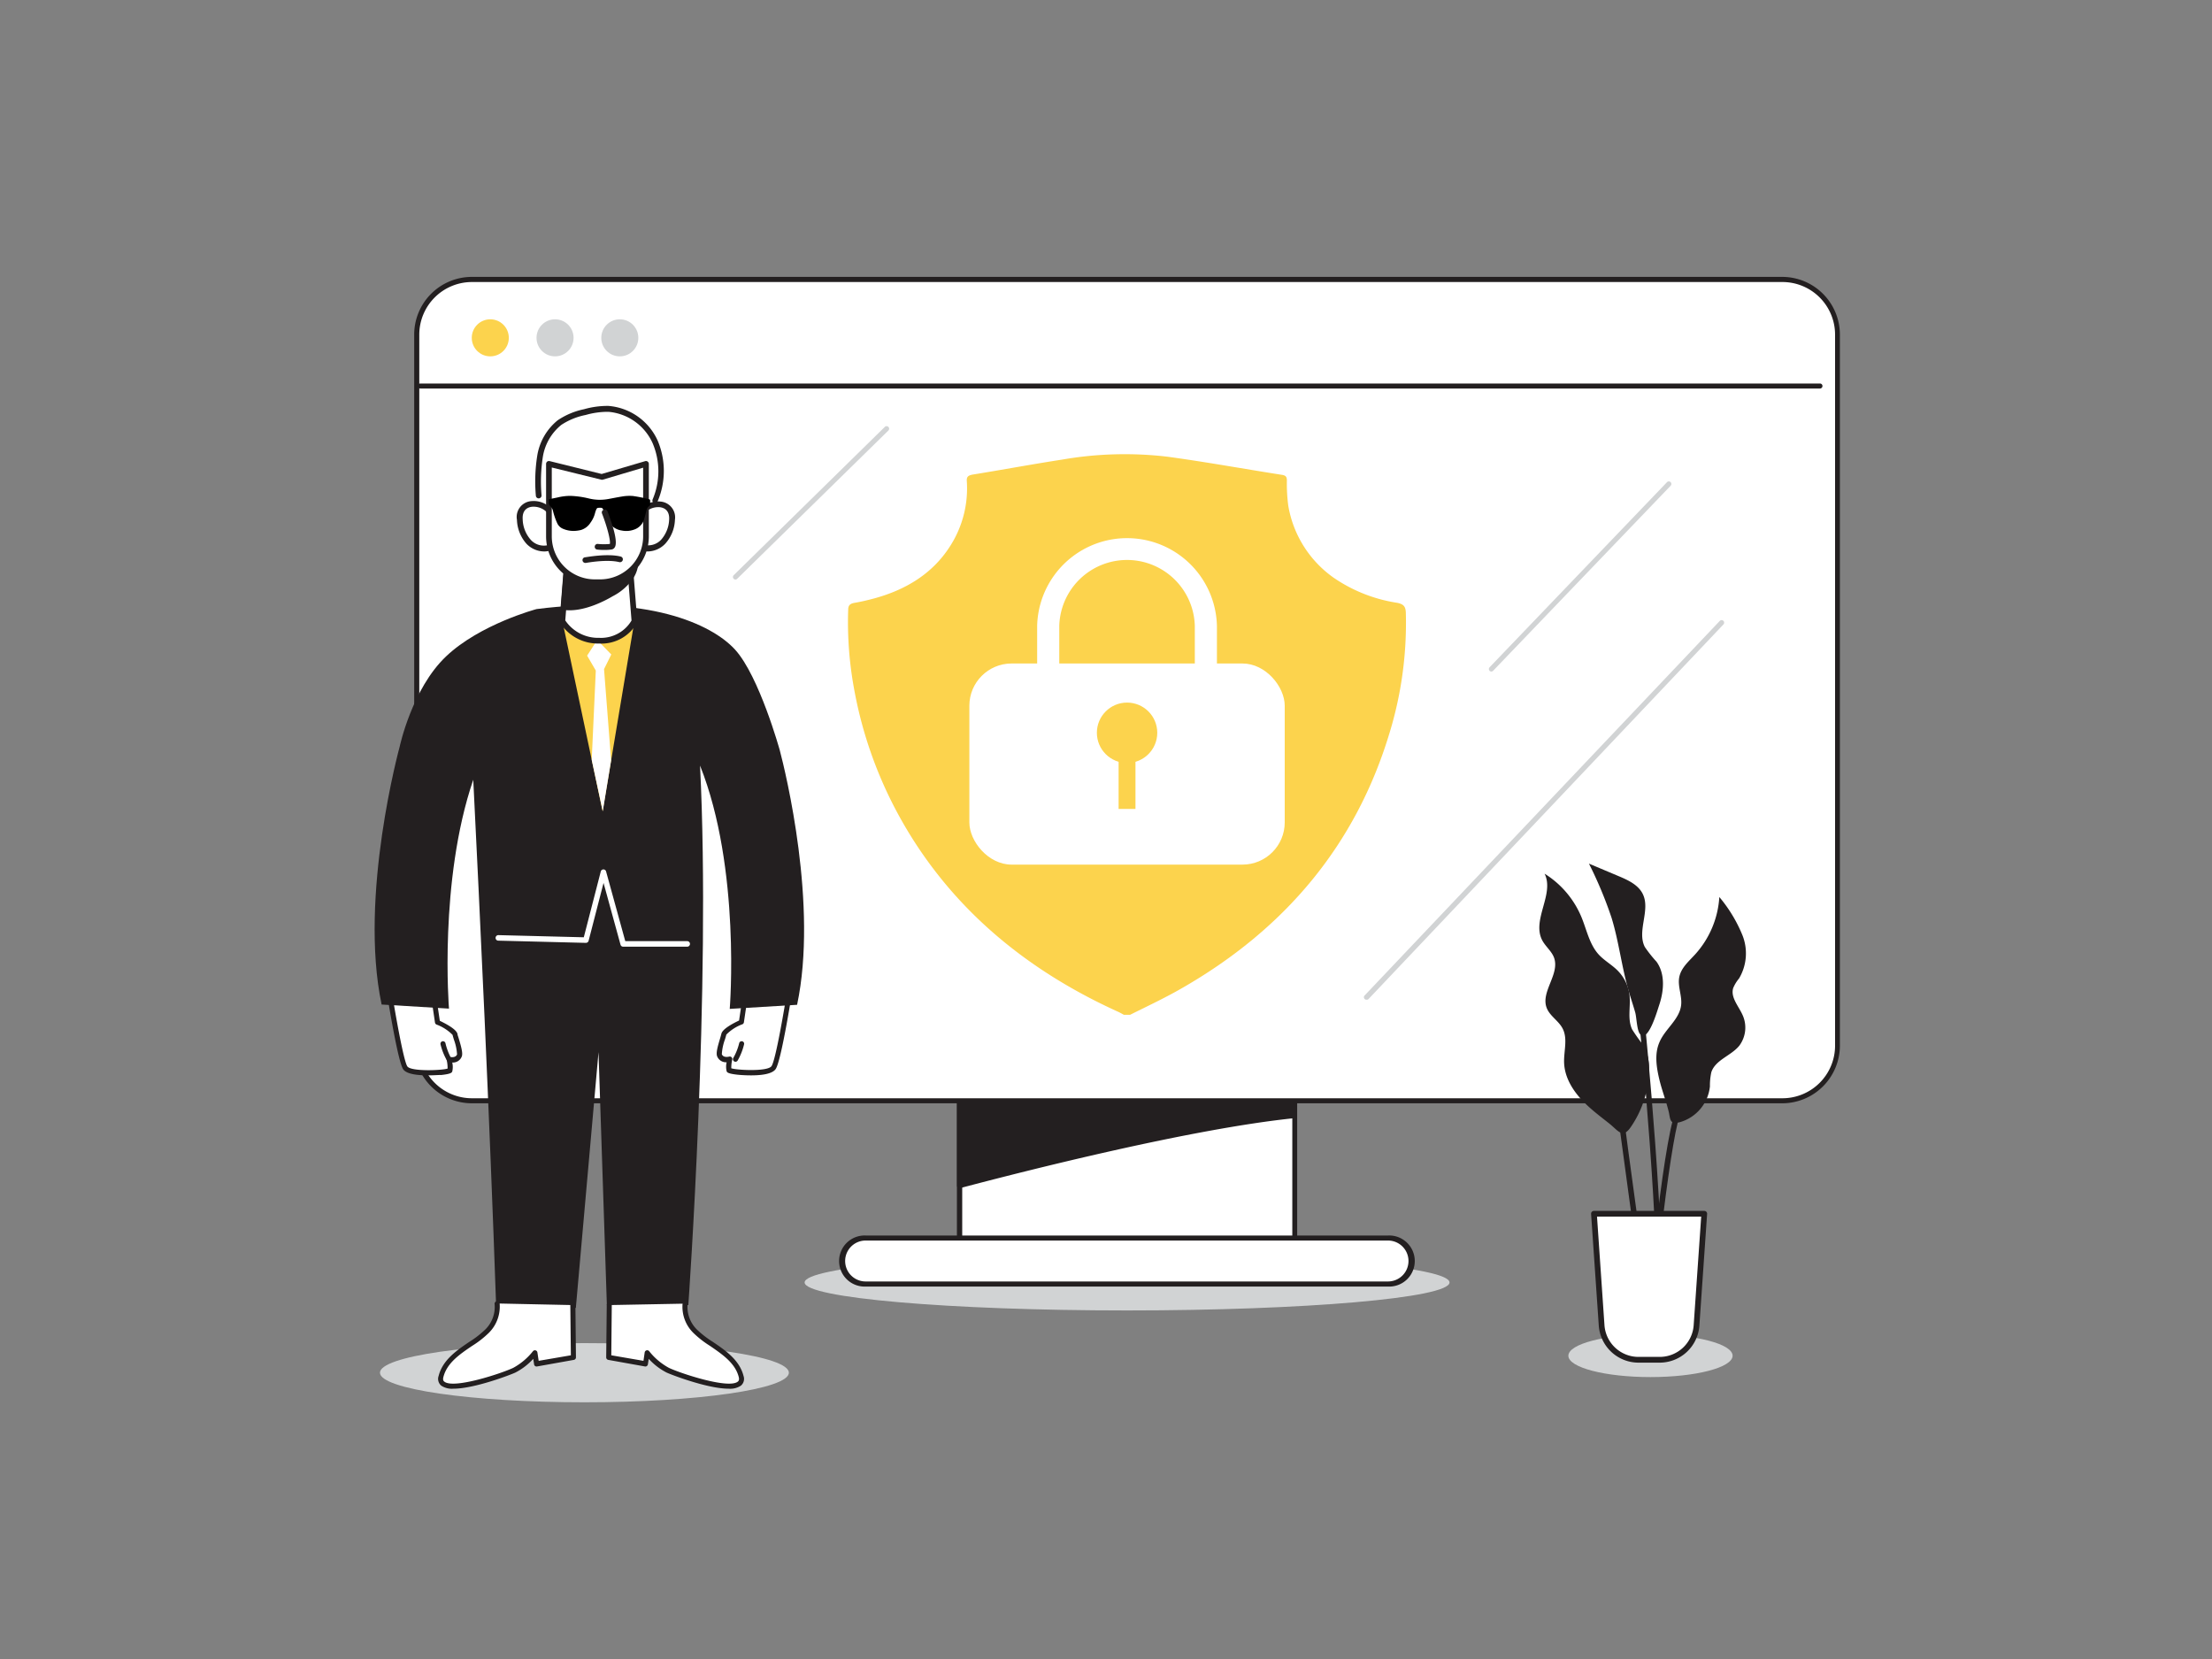 <svg xmlns="http://www.w3.org/2000/svg" viewBox="0 0 400 300"><rect x="0" y="0" width="400" height="300" fill="#808080" stroke="none"/><g id="_009" data-name="009"><ellipse cx="298.46" cy="245.16" rx="14.85" ry="3.86" fill="#d1d3d4"/><ellipse cx="105.68" cy="248.23" rx="36.97" ry="5.35" fill="#d1d3d4"/><ellipse cx="203.81" cy="231.91" rx="58.31" ry="5.06" fill="#d1d3d4"/><rect x="173.5" y="199" width="60.61" height="25.29" fill="#fff"/><path d="M234.11,224.75H173.5a.47.47,0,0,1-.46-.46V199a.47.47,0,0,1,.46-.46h60.61a.47.47,0,0,1,.46.46v25.29A.47.47,0,0,1,234.11,224.75ZM174,223.83h59.69V199.46H174Z" fill="#231f20"/><rect x="152.41" y="223.87" width="102.8" height="8.32" rx="4.16" fill="#fff"/><path d="M251,232.65H156.57a4.62,4.62,0,1,1,0-9.23H251a4.62,4.62,0,1,1,0,9.23Zm-94.47-8.32a3.7,3.7,0,1,0,0,7.4H251a3.7,3.7,0,1,0,0-7.4Z" fill="#231f20"/><path d="M234.11,199v2.75c-18.51,1.88-48,9.34-60.61,12.68V199Z" fill="#231f20"/><path d="M173.5,214.87a.44.44,0,0,1-.27-.09.46.46,0,0,1-.17-.35V199a.44.44,0,0,1,.44-.44h60.61a.44.44,0,0,1,.44.44v2.75a.44.44,0,0,1-.39.44c-18.61,1.89-48.54,9.48-60.55,12.66Zm.44-15.43v14.41c12.28-3.24,41.32-10.56,59.73-12.49v-1.92Z" fill="#231f20"/><rect x="75.36" y="50.52" width="256.89" height="148.53" rx="9.97" fill="#fff"/><path d="M322.28,199.51H85.33A10.44,10.44,0,0,1,74.9,189.08V60.5A10.44,10.44,0,0,1,85.33,50.07h237A10.44,10.44,0,0,1,332.71,60.5V189.08A10.44,10.44,0,0,1,322.28,199.51ZM85.33,51a9.52,9.52,0,0,0-9.51,9.52V189.08a9.52,9.52,0,0,0,9.51,9.52h237a9.52,9.52,0,0,0,9.51-9.52V60.5A9.52,9.52,0,0,0,322.28,51Z" fill="#231f20"/><path d="M329.11,70.26H76a.47.47,0,0,1-.46-.46.46.46,0,0,1,.46-.45H329.11a.45.45,0,0,1,.45.45A.46.46,0,0,1,329.11,70.26Z" fill="#231f20"/><path d="M204.35,183.51h-1.11c-.38-.2-.75-.42-1.14-.59-17.16-7.8-30.33-19.16-39-34.44a75.63,75.63,0,0,1-8.66-23.94,66.54,66.54,0,0,1-1.06-14.29c0-.75.31-1.1,1.16-1.24,1.2-.2,2.39-.49,3.56-.8,5.84-1.6,10.53-4.54,13.62-9.31A19.31,19.31,0,0,0,174.83,87c-.05-.72.17-1,1-1.17,5.44-.88,10.85-1.89,16.3-2.73a65.91,65.91,0,0,1,19-.51c6.93.94,13.81,2.2,20.71,3.28.74.12.85.42.87,1a29.75,29.75,0,0,0,.26,4.63,20,20,0,0,0,8.24,13,27.68,27.68,0,0,0,11.39,4.5c1.31.24,1.59.77,1.62,1.84A68,68,0,0,1,251.13,133c-6,19.52-18.44,34.91-37.71,45.87C210.49,180.54,207.38,182,204.35,183.51Z" fill="#fcd34d"/><rect x="175.29" y="119.98" width="57.03" height="36.37" rx="7.64" fill="#fff"/><path d="M218.06,126.48H189.55a2,2,0,0,1-2-2V113.17a16.26,16.26,0,0,1,32.51,0v11.31A2,2,0,0,1,218.06,126.48Zm-26.51-4h24.51v-9.31a12.26,12.26,0,0,0-24.51,0Z" fill="#fff"/><circle cx="203.81" cy="132.51" r="5.46" fill="#fcd34d"/><rect x="202.28" y="133.56" width="3.05" height="12.72" fill="#fcd34d"/><circle cx="88.66" cy="61.09" r="3.35" fill="#fcd34d"/><circle cx="100.37" cy="61.09" r="3.35" fill="#d1d3d4"/><circle cx="112.08" cy="61.09" r="3.35" fill="#d1d3d4"/><line x1="247.11" y1="180.32" x2="311.28" y2="112.58" fill="#fff"/><path d="M247.11,180.78a.45.45,0,0,1-.34-.77L311,112.27a.46.46,0,0,1,.65,0,.47.47,0,0,1,0,.65l-64.18,67.74A.47.47,0,0,1,247.11,180.78Z" fill="#d1d3d4"/><line x1="133.02" y1="104.34" x2="160.36" y2="77.53" fill="#fff"/><path d="M133,104.8a.46.46,0,0,1-.32-.79L160,77.2a.45.45,0,0,1,.65,0,.46.46,0,0,1,0,.65l-27.34,26.81A.42.42,0,0,1,133,104.8Z" fill="#d1d3d4"/><line x1="301.77" y1="87.51" x2="269.69" y2="120.98" fill="#fff"/><path d="M269.69,121.44a.44.44,0,0,1-.32-.13.46.46,0,0,1,0-.65l32.08-33.47a.46.46,0,0,1,.67.63L270,121.3A.47.47,0,0,1,269.69,121.44Z" fill="#d1d3d4"/><path d="M78.37,179.8l.75,5s3,1.34,3.16,2.18,1,3.16.8,3.82c-.43,1.11-1.87.71-1.87.71a5.5,5.5,0,0,1,.13,2c-.21.45-7,1-8-.4s-3.25-15.89-3.25-15.89" fill="#fff"/><path d="M77.35,194.46c-1.69,0-3.78-.19-4.42-1.07-1.05-1.43-3.1-14.6-3.33-16.09a.45.45,0,0,1,.38-.52.45.45,0,0,1,.52.38c.86,5.57,2.48,14.75,3.17,15.69s6.26.72,7.27.38a6.53,6.53,0,0,0-.17-1.57.46.46,0,0,1,.13-.43.47.47,0,0,1,.44-.11s1,.27,1.31-.44a9.38,9.38,0,0,0-.56-2.66c-.11-.35-.2-.66-.25-.88a7.87,7.87,0,0,0-2.91-1.87.47.47,0,0,1-.27-.35l-.74-5a.45.45,0,1,1,.9-.13l.71,4.8c1,.49,3,1.5,3.2,2.39,0,.2.14.49.23.83.46,1.53.77,2.66.54,3.25a1.72,1.72,0,0,1-1.72,1.08,3.48,3.48,0,0,1,0,1.62c-.08.19-.21.45-2.06.64C79.59,194.36,78.58,194.46,77.35,194.46ZM81,193.18Z" fill="#231f20"/><path d="M81.21,191.56a10.76,10.76,0,0,1-1.1-2.79" fill="#fff"/><path d="M81.21,192a.45.45,0,0,1-.38-.21,11.35,11.35,0,0,1-1.17-2.93.47.47,0,0,1,.33-.56.46.46,0,0,1,.56.33,10.85,10.85,0,0,0,1,2.67.45.45,0,0,1-.39.7Z" fill="#231f20"/><path d="M134.78,179.8l-.74,5s-3,1.34-3.17,2.18-1,3.16-.8,3.82c.43,1.11,1.87.71,1.87.71a5.5,5.5,0,0,0-.13,2c.21.45,7,1,8-.4s3.25-15.89,3.25-15.89" fill="#fff"/><path d="M135.8,194.46c-1.23,0-2.24-.1-2.34-.11-1.85-.19-2-.45-2.06-.64a3.48,3.48,0,0,1,0-1.62,1.72,1.72,0,0,1-1.72-1.08c-.23-.59.08-1.72.54-3.25.1-.34.18-.63.23-.83.21-.89,2.16-1.9,3.2-2.39l.71-4.8a.45.45,0,1,1,.9.13l-.74,5a.45.45,0,0,1-.27.35,7.87,7.87,0,0,0-2.91,1.87c-.05.22-.14.53-.25.88a9.38,9.38,0,0,0-.56,2.66c.27.71,1.27.45,1.32.44a.45.45,0,0,1,.56.54,6.53,6.53,0,0,0-.17,1.57c1,.34,6.54.63,7.27-.38s2.31-10.12,3.17-15.69a.45.45,0,0,1,.52-.38.45.45,0,0,1,.38.52c-.23,1.49-2.28,14.66-3.33,16.09C139.58,194.27,137.49,194.46,135.8,194.46Zm-3.69-1.28Z" fill="#231f20"/><path d="M133,191.56a11,11,0,0,0,1.11-2.79" fill="#fff"/><path d="M133,192a.44.44,0,0,1-.24-.07.46.46,0,0,1-.15-.63,10.18,10.18,0,0,0,1.06-2.67.46.46,0,0,1,.55-.33.45.45,0,0,1,.33.56,11.18,11.18,0,0,1-1.16,2.92A.47.47,0,0,1,133,192Z" fill="#231f20"/><path d="M141,135.64h0s-3.7-13.33-8.05-18.14-16.23-9.91-35.92-7.36c0,0-10.22,2.71-16.38,8.57S72.28,135,72.28,135s-7.43,27-3.27,46.65l12.18.74S79.33,159.32,85.58,141c1.14,23,2.92,59.8,4.16,95.81l14.39-.3,4.1-46.25L109.74,236h14.73s4.13-57.58,2.12-97.56c7.43,18.61,5.37,44,5.37,44l12.18-.74C147.94,163.77,142.07,139.66,141,135.64Z" fill="#231f20"/><path d="M100.29,94.24c-.58-3.61-6.59-4.5-6.29-.24a6.26,6.26,0,0,0,1.6,4,3.72,3.72,0,0,0,4,.94" fill="#fff"/><path d="M98.38,99.72a4.48,4.48,0,0,1-3.15-1.36A6.86,6.86,0,0,1,93.48,94a2.87,2.87,0,0,1,2.58-3.38,4.37,4.37,0,0,1,4.73,3.5.51.51,0,1,1-1,.17,3.38,3.38,0,0,0-3.6-2.65c-.68.08-1.79.48-1.67,2.28A5.82,5.82,0,0,0,96,97.64a3.2,3.2,0,0,0,3.45.83.52.52,0,0,1,.68.26.53.53,0,0,1-.26.69A3.67,3.67,0,0,1,98.38,99.72Z" fill="#231f20"/><path d="M115.25,94.24c.57-3.61,6.58-4.5,6.28-.24a6.26,6.26,0,0,1-1.6,4,3.72,3.72,0,0,1-4,.94" fill="#fff"/><path d="M117.15,99.72a3.67,3.67,0,0,1-1.46-.3.52.52,0,0,1,.43-1,3.19,3.19,0,0,0,3.44-.83A5.82,5.82,0,0,0,121,94c.12-1.8-1-2.2-1.67-2.28a3.38,3.38,0,0,0-3.6,2.65.51.51,0,1,1-1-.17,4.36,4.36,0,0,1,4.73-3.5A2.87,2.87,0,0,1,122.05,94a6.81,6.81,0,0,1-1.75,4.32A4.48,4.48,0,0,1,117.15,99.72Z" fill="#231f20"/><polygon points="114.72 112.32 110.51 137.52 108.97 146.7 107.01 137.42 101.7 112.32 114.72 112.32" fill="#fcd34d"/><path d="M109.23,121l1.28,16.51L109,146.7l-2-9.28.74-16.16-1.57-2.7,1.83-2.83,2.54,2.62Z" fill="#fff"/><path d="M114.72,112.32a6.88,6.88,0,0,1-6.36,3.54,7.63,7.63,0,0,1-6.66-3.54l.2-2.53.46-5.88.44-5.49h10.82l.36,4.49.11,1.46Z" fill="#fff"/><path d="M108.36,116.37a8.12,8.12,0,0,1-7.12-3.81.45.45,0,0,1-.06-.28l1.11-13.9a.51.51,0,0,1,.51-.48h10.82a.52.52,0,0,1,.51.48l1.11,13.9a.56.56,0,0,1,0,.25A7.34,7.34,0,0,1,108.36,116.37Zm-6.14-4.18a7.14,7.14,0,0,0,6.14,3.15,6.41,6.41,0,0,0,5.84-3.13l-1.06-13.28h-9.86Z" fill="#231f20"/><path d="M114.82,102.49a5.19,5.19,0,0,1-.73,1.88,9.67,9.67,0,0,1-3.56,3.11c-2.33,1.29-5.81,2.74-8.63,2.31l.46-5.88a26.52,26.52,0,0,0,6.24,0,18.08,18.08,0,0,0,5.38-1C114.26,102.78,114.55,102.65,114.82,102.49Z" fill="#231f20"/><path d="M103,110.36a7.33,7.33,0,0,1-1.15-.08.49.49,0,0,1-.42-.53l.46-5.88a.56.56,0,0,1,.19-.35.52.52,0,0,1,.38-.1,26.22,26.22,0,0,0,6.12,0,17.56,17.56,0,0,0,5.23-1c.27-.12.54-.25.79-.39a.52.52,0,0,1,.54,0,.51.51,0,0,1,.2.49,5.66,5.66,0,0,1-.8,2,10,10,0,0,1-3.73,3.29C109,108.88,105.88,110.36,103,110.36Zm-.54-1c2.92.23,6.44-1.52,7.86-2.3a9,9,0,0,0,3.38-3,5.32,5.32,0,0,0,.35-.67,18.85,18.85,0,0,1-5.38,1,27.59,27.59,0,0,1-5.82,0Z" fill="#231f20"/><path d="M108.52,105.29h-1A8.29,8.29,0,0,1,99.27,97V83.88l9.54,2.37,8-2.37V97A8.29,8.29,0,0,1,108.52,105.29Z" fill="#fff"/><path d="M108.52,105.81h-1A8.82,8.82,0,0,1,98.75,97V83.88a.54.54,0,0,1,.2-.41.54.54,0,0,1,.44-.09l9.41,2.33,7.87-2.32a.49.49,0,0,1,.45.08.51.51,0,0,1,.21.41V97A8.82,8.82,0,0,1,108.52,105.81ZM99.78,84.54V97a7.79,7.79,0,0,0,7.78,7.77h1A7.79,7.79,0,0,0,116.3,97V84.57L109,86.74a.5.5,0,0,1-.27,0Z" fill="#231f20"/><path d="M99.25,91v-.75l.15,0,1.41-.29a10,10,0,0,1,2.31-.29,16.38,16.38,0,0,1,3.33.46,8.39,8.39,0,0,0,3.49.12c.86-.16,1.71-.33,2.57-.47a7.79,7.79,0,0,1,1.93-.09,26.27,26.27,0,0,1,2.91.58.26.26,0,0,1,.22.29v.65a.32.32,0,0,1-.16.29,1,1,0,0,0-.38.46,2.67,2.67,0,0,0-.13.4c-.14.49-.26,1-.41,1.49a2.81,2.81,0,0,1-1.89,1.94,4.06,4.06,0,0,1-2.13.15,3.35,3.35,0,0,1-2.53-1.77,8.42,8.42,0,0,1-.59-1.46A3.92,3.92,0,0,0,109,92a.38.38,0,0,0-.24-.17,3.08,3.08,0,0,0-.53,0,.39.39,0,0,0-.38.25,4.12,4.12,0,0,0-.24.67,5,5,0,0,1-.82,1.75,3.1,3.1,0,0,1-1.74,1.34,5.75,5.75,0,0,1-.83.14,4.81,4.81,0,0,1-2.34-.33,2,2,0,0,1-1.1-1,12.08,12.08,0,0,1-.78-2.26,1.61,1.61,0,0,0-.39-.74A1.22,1.22,0,0,1,99.25,91Z"/><path d="M118.49,91l-.19,0a.53.53,0,0,1-.29-.67,13,13,0,0,0,0-10.2,9.66,9.66,0,0,0-8-5.66,14.5,14.5,0,0,0-4.1.57,12.35,12.35,0,0,0-4.4,1.79,9.3,9.3,0,0,0-3.34,5.75,29,29,0,0,0-.24,7,.52.52,0,0,1-.49.54.51.51,0,0,1-.54-.49,29.66,29.66,0,0,1,.26-7.28A10.32,10.32,0,0,1,100.85,76a13.31,13.31,0,0,1,4.76-2,15.52,15.52,0,0,1,4.39-.6,10.69,10.69,0,0,1,8.92,6.26,14.05,14.05,0,0,1,0,11A.51.51,0,0,1,118.49,91Z" fill="#231f20"/><path d="M109.3,99.45a10.12,10.12,0,0,1-1.3-.07.5.5,0,0,1-.45-.57.51.51,0,0,1,.57-.45,10.76,10.76,0,0,0,2.16,0c.15-.61-.47-3.05-1.42-5.51a.52.52,0,0,1,1-.37c.61,1.59,2,5.41,1.31,6.49a.8.8,0,0,1-.61.4A8.87,8.87,0,0,1,109.3,99.45Z" fill="#231f20"/><path d="M105.8,101.79a.51.51,0,0,1-.09-1c.16,0,4.05-.77,6.53-.15a.52.52,0,0,1,.38.63.53.53,0,0,1-.63.38c-2.27-.57-6,.14-6.09.15Z" fill="#231f20"/><path d="M110.15,236l-.1,9.51,6.66,1.19.3-2a12.15,12.15,0,0,0,3.72,3.11c2.09,1,14.31,5.24,13.27,1.14s-6.11-5.81-8.35-8.21a6.23,6.23,0,0,1-1.79-5" fill="#fff"/><path d="M131.76,251.12c-3.83,0-10.42-2.54-11.22-2.92a11.39,11.39,0,0,1-3.23-2.48l-.15,1a.46.46,0,0,1-.19.3.42.42,0,0,1-.34.08L110,245.91a.46.46,0,0,1-.38-.45l.1-9.51a.46.46,0,0,1,.46-.45h0a.45.45,0,0,1,.45.46l-.09,9.12,5.82,1,.22-1.52a.46.46,0,0,1,.82-.21,11.64,11.64,0,0,0,3.56,3c2.1,1,10.78,3.87,12.46,2.49.15-.12.3-.32.17-.83-.65-2.55-3-4.11-5.18-5.62a17.88,17.88,0,0,1-3.06-2.39,6.61,6.61,0,0,1-1.91-5.34.46.46,0,0,1,.9.15A5.74,5.74,0,0,0,126,240.4a17.72,17.72,0,0,0,2.9,2.25c2.26,1.53,4.82,3.27,5.55,6.15a1.6,1.6,0,0,1-.47,1.77A3.54,3.54,0,0,1,131.76,251.12Z" fill="#231f20"/><path d="M103.59,236l.1,9.51L97,246.65l-.3-2A12.15,12.15,0,0,1,93,247.78c-2.09,1-14.32,5.24-13.27,1.14s6.11-5.81,8.35-8.21a6.23,6.23,0,0,0,1.79-5" fill="#fff"/><path d="M82,251.12a3.52,3.52,0,0,1-2.21-.55,1.6,1.6,0,0,1-.47-1.77c.73-2.88,3.29-4.62,5.55-6.15a17.72,17.72,0,0,0,2.9-2.25,5.71,5.71,0,0,0,1.67-4.57.46.46,0,0,1,.38-.52.45.45,0,0,1,.53.37A6.69,6.69,0,0,1,88.42,241a17.88,17.88,0,0,1-3.06,2.39c-2.23,1.51-4.53,3.07-5.18,5.62-.13.51,0,.71.17.83,1.68,1.38,10.36-1.49,12.46-2.49a11.64,11.64,0,0,0,3.56-3,.46.46,0,0,1,.48-.16.45.45,0,0,1,.33.37l.23,1.52,5.82-1-.1-9.12a.46.46,0,0,1,.46-.46h0a.46.46,0,0,1,.46.45l.1,9.51a.46.46,0,0,1-.38.45l-6.66,1.19a.44.44,0,0,1-.35-.08.45.45,0,0,1-.18-.3l-.15-1a11.39,11.39,0,0,1-3.23,2.48C92.4,248.58,85.8,251.12,82,251.12Z" fill="#231f20"/><path d="M124.27,171.19H112.69a.49.49,0,0,1-.48-.36l-3.07-11.17-2.7,10.46a.51.51,0,0,1-.49.38h0l-15.85-.4a.49.49,0,0,1-.48-.51.5.5,0,0,1,.5-.49h0l15.45.39,3.07-11.9a.49.49,0,0,1,.48-.37h0a.49.49,0,0,1,.48.37l3.47,12.6h11.2a.5.5,0,0,1,.5.5A.5.5,0,0,1,124.27,171.19Z" fill="#fff"/><path d="M298.19,193.61a8.35,8.35,0,0,0-1-4.57,33.65,33.65,0,0,1-2.05-2.89c-.87-1.86-.26-4.05-.46-6.09a7.58,7.58,0,0,0-2.14-4.53c-1.06-1.08-2.44-1.82-3.46-2.94-1.67-1.85-2.15-4.44-3.1-6.74a16.88,16.88,0,0,0-6.67-7.86c1.82,3.67-2.33,8.32-.45,12,.59,1.15,1.73,2,2.17,3.21,1.05,3-2.46,6.14-1.34,9.06.56,1.46,2.13,2.31,2.86,3.69,1,1.87.21,4.13.29,6.24.11,2.91,1.88,5.51,4,7.52,1.31,1.26,2.76,2.34,4.18,3.47,1.69,1.36,2.4,2.78,3.89.61A18.68,18.68,0,0,0,298.19,193.61Z" fill="#231f20"/><path d="M300.08,195.28c-.54-2.25-.93-4.69,0-6.81,1-2.4,3.62-4.1,3.92-6.7.2-1.7-.67-3.42-.33-5.1s1.72-2.83,2.85-4.07a17,17,0,0,0,4.39-10.39,26,26,0,0,1,4.18,6.91,8.88,8.88,0,0,1-.61,7.81,6.88,6.88,0,0,0-1.06,1.73c-.51,1.65.91,3.2,1.64,4.77a5.48,5.48,0,0,1-.52,5.64c-1.48,1.85-4.35,2.57-5.08,4.83a11.46,11.46,0,0,0-.25,2.56,7.54,7.54,0,0,1-5.42,6.46c-1.75.42-1.72-.27-2-1.75C301.32,199.18,300.56,197.26,300.08,195.28Z" fill="#231f20"/><path d="M294.49,179.1c-1.25-4.32-1.75-8.83-3.07-13.14a73.34,73.34,0,0,0-4.09-9.79l5.36,2.26c1.72.72,3.58,1.58,4.39,3.26,1.41,2.92-1.12,6.67.36,9.56a24.34,24.34,0,0,0,2.12,2.67c1.58,2.21,1.34,5.26.47,7.84-.37,1.1-2,6.84-3.45,5.25-.58-.64-.63-3-.87-3.89C295.33,181.77,294.87,180.45,294.49,179.1Z" fill="#231f20"/><path d="M297.38,236.51c-1.07-7.06-4.42-31.95-4.45-32.2l1-.14c0,.25,3.38,25.14,4.45,32.19Z" fill="#231f20"/><path d="M298.71,243.18h-1c.06-8.39,3.56-40.46,5.58-42.66l.74.67C302.49,202.86,298.78,233.86,298.71,243.18Z" fill="#231f20"/><path d="M300.53,241.58l-1-.05c.8-18.07-3-56-3.08-56.42l1-.1C297.49,185.39,301.33,223.43,300.53,241.58Z" fill="#231f20"/><path d="M288.23,219.48h19.95l-1.39,20.2a6.67,6.67,0,0,1-6.65,6.21h-3.86a6.67,6.67,0,0,1-6.65-6.21Z" fill="#fff"/><path d="M300.14,246.41h-3.86a7.21,7.21,0,0,1-7.17-6.69l-1.39-20.2a.52.52,0,0,1,.14-.39.51.51,0,0,1,.37-.16h19.95a.51.51,0,0,1,.52.55l-1.4,20.2A7.2,7.2,0,0,1,300.14,246.41ZM288.79,220l1.35,19.65a6.17,6.17,0,0,0,6.14,5.72h3.86a6.16,6.16,0,0,0,6.13-5.72L307.63,220Z" fill="#231f20"/></g></svg>